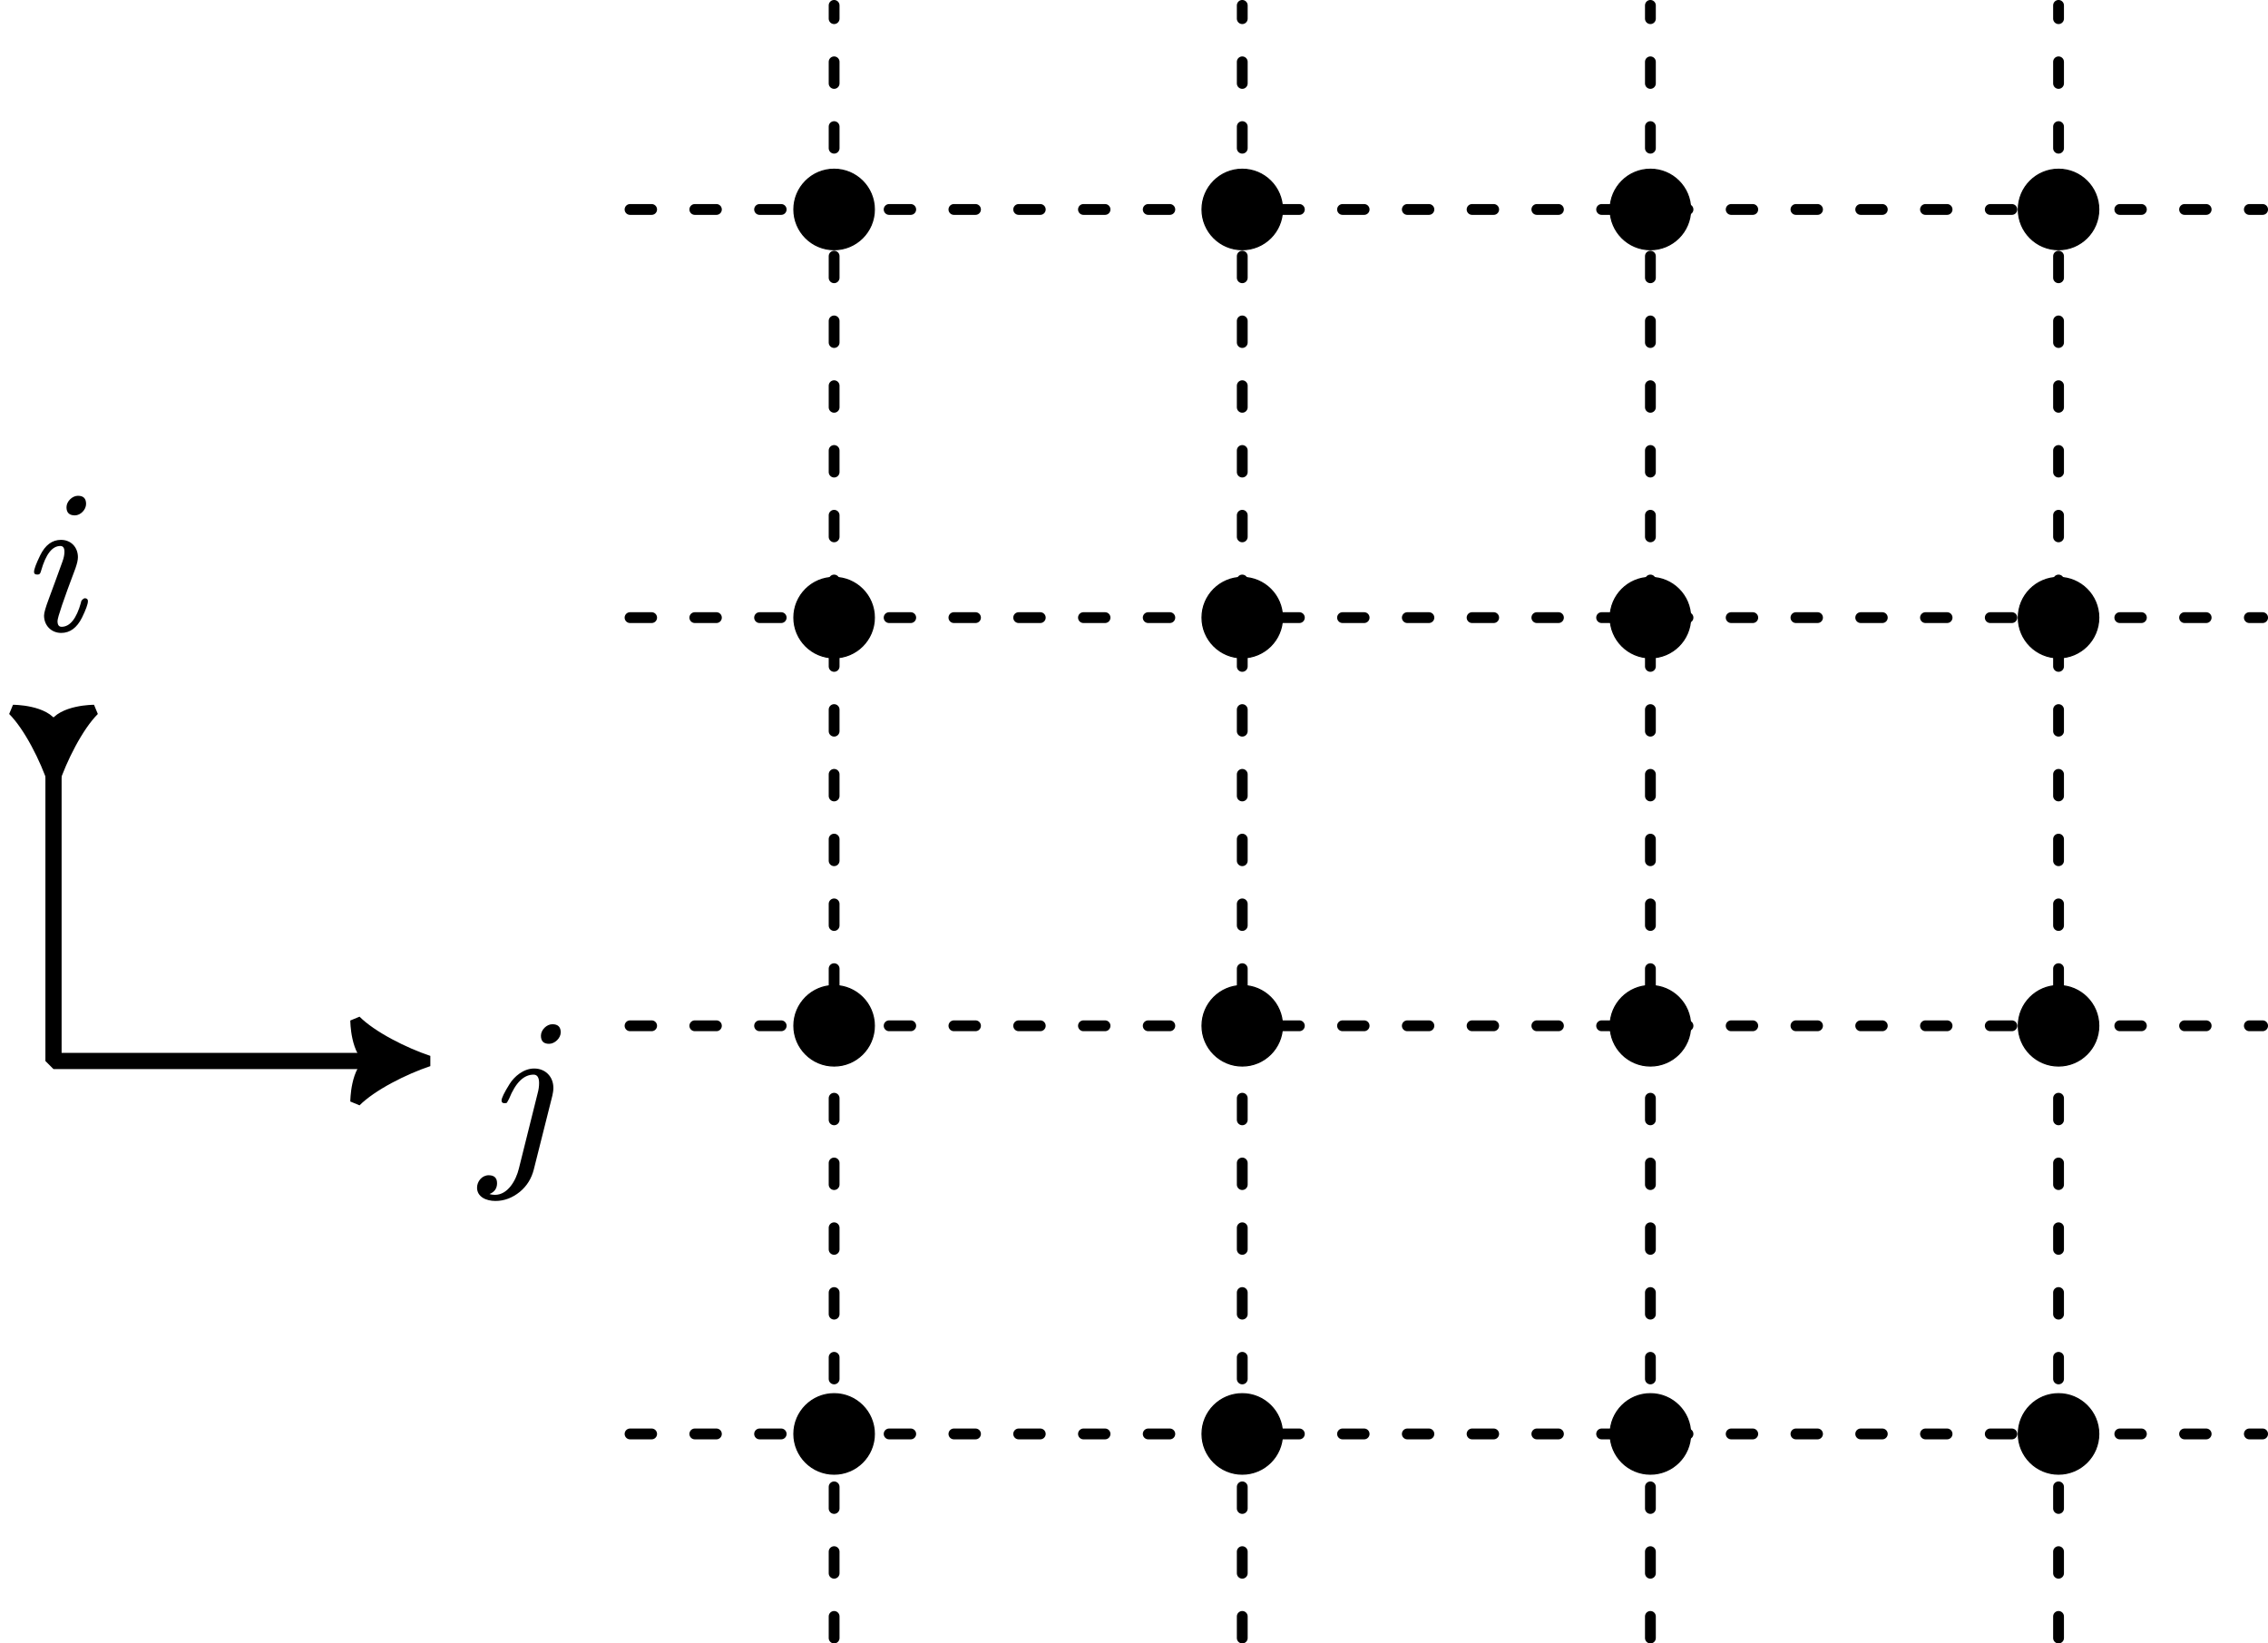 <?xml version="1.0" encoding="UTF-8" standalone="no"?>
<!-- Created with Inkscape (http://www.inkscape.org/) -->

<svg
   width="55.569mm"
   height="40.265mm"
   viewBox="0 0 55.569 40.265"
   version="1.1"
   id="svg1"
   inkscape:version="1.4.2 (ebf0e940, 2025-05-08)"
   sodipodi:docname="sqr_lattice.svg"
   xml:space="preserve"
   xmlns:inkscape="http://www.inkscape.org/namespaces/inkscape"
   xmlns:sodipodi="http://sodipodi.sourceforge.net/DTD/sodipodi-0.dtd"
   xmlns:xlink="http://www.w3.org/1999/xlink"
   xmlns="http://www.w3.org/2000/svg"
   xmlns:svg="http://www.w3.org/2000/svg"><sodipodi:namedview
     id="namedview1"
     pagecolor="#ffffff"
     bordercolor="#000000"
     borderopacity="0.25"
     inkscape:showpageshadow="2"
     inkscape:pageopacity="0.0"
     inkscape:pagecheckerboard="0"
     inkscape:deskcolor="#d1d1d1"
     inkscape:document-units="mm"
     inkscape:zoom="1.8002424"
     inkscape:cx="128.31605"
     inkscape:cy="73.323459"
     inkscape:window-width="1232"
     inkscape:window-height="847"
     inkscape:window-x="3865"
     inkscape:window-y="242"
     inkscape:window-maximized="0"
     inkscape:current-layer="g4" /><defs
     id="defs1"><marker
       style="overflow:visible"
       id="marker16"
       refX="0"
       refY="0"
       orient="auto-start-reverse"
       inkscape:stockid="Stylized triangle arrow"
       markerWidth="1"
       markerHeight="1"
       viewBox="0 0 1 1"
       inkscape:isstock="true"
       inkscape:collect="always"
       preserveAspectRatio="xMidYMid"><path
         transform="scale(0.5)"
         style="fill:context-stroke;fill-rule:evenodd;stroke:context-stroke;stroke-width:1pt"
         d="m 6,0 c -3,1 -7,3 -9,5 0,0 0,-4 2,-5 -2,-1 -2,-5 -2,-5 2,2 6,4 9,5 z"
         id="path16" /></marker><marker
       style="overflow:visible"
       id="ArrowTriangleStylized"
       refX="0"
       refY="0"
       orient="auto-start-reverse"
       inkscape:stockid="Stylized triangle arrow"
       markerWidth="1"
       markerHeight="1"
       viewBox="0 0 1 1"
       inkscape:isstock="true"
       inkscape:collect="always"
       preserveAspectRatio="xMidYMid"><path
         transform="scale(0.5)"
         style="fill:context-stroke;fill-rule:evenodd;stroke:context-stroke;stroke-width:1pt"
         d="m 6,0 c -3,1 -7,3 -9,5 0,0 0,-4 2,-5 -2,-1 -2,-5 -2,-5 2,2 6,4 9,5 z"
         id="path4" /></marker><path
       id="MJX-5-NCM-I-1D456"
       d="m 284,621 c 0,27 -13,40 -40,40 -28,0 -56,-28 -56,-56 0,-27 14,-40 41,-40 28,0 55,28 55,56 M 259,138 C 237,59 205,19 164,19 c -13,0 -20,9 -20,28 0,17 29,103 88,259 8,23 12,41 12,54 0,49 -34,85 -83,85 -43,0 -77,-25 -102,-76 -20,-41 -30,-68 -30,-81 0,-9 5,-13 16,-13 13,0 15,6 19,20 23,80 54,120 94,120 13,0 20,-9 20,-28 0,-14 -3,-30 -10,-49 C 145,275 121,208 101,155 86,115 78,88 78,74 c 0,-49 36,-85 84,-85 43,0 77,25 102,75 19,39 29,66 29,81 0,9 -5,14 -16,14 -3,0 -18,-9 -18,-21 z" /><path
       id="MJX-5-NCM-N-2062"
       d="" /><path
       id="MJX-5-NCM-I-1D457"
       d="m 397,621 c 0,27 -14,40 -41,40 -28,0 -56,-28 -56,-56 0,-27 13,-40 40,-40 28,0 57,28 57,56 M 267,444 c -53,0 -98,-40 -120,-75 -27,-43 -40,-70 -40,-82 0,-9 5,-13 15,-13 5,0 8,1 11,2 5,8 8,15 11,20 32,79 72,118 120,118 18,0 27,-14 27,-41 0,-15 -2,-32 -7,-50 L 192,-46 c -14,-58 -54,-129 -117,-129 -9,0 -18,1 -27,4 25,10 37,28 37,53 0,26 -14,39 -41,39 -32,0 -57,-29 -57,-61 0,-44 43,-65 90,-65 43,0 83,15 120,45 35,29 57,66 68,109 l 91,362 c 3,13 5,26 5,38 0,55 -39,95 -94,95 z" /></defs><g
     inkscape:label="Livello 1"
     inkscape:groupmode="layer"
     id="layer1"
     transform="translate(-9.563,-24.868)"><ellipse
       style="opacity:1;fill:#000000;fill-opacity:1;stroke:#000000;stroke-width:0.028;stroke-linecap:round;stroke-linejoin:bevel;paint-order:markers fill stroke"
       id="path1"
       cx="40"
       cy="50"
       rx="0.986"
       ry="0.986" /><ellipse
       style="opacity:1;fill:#000000;fill-opacity:1;stroke:#000000;stroke-width:0.028;stroke-linecap:round;stroke-linejoin:bevel;paint-order:markers fill stroke"
       id="ellipse1"
       cx="30"
       cy="50"
       rx="0.986"
       ry="0.986" /><ellipse
       style="opacity:1;fill:#000000;fill-opacity:1;stroke:#000000;stroke-width:0.028;stroke-linecap:round;stroke-linejoin:bevel;paint-order:markers fill stroke"
       id="ellipse2"
       cx="60"
       cy="50"
       rx="0.986"
       ry="0.986" /><ellipse
       style="opacity:1;fill:#000000;fill-opacity:1;stroke:#000000;stroke-width:0.028;stroke-linecap:round;stroke-linejoin:bevel;paint-order:markers fill stroke"
       id="ellipse3"
       cx="50"
       cy="50"
       rx="0.986"
       ry="0.986" /><ellipse
       style="opacity:1;fill:#000000;fill-opacity:1;stroke:#000000;stroke-width:0.028;stroke-linecap:round;stroke-linejoin:bevel;paint-order:markers fill stroke"
       id="ellipse4"
       cx="40"
       cy="60"
       rx="0.986"
       ry="0.986" /><ellipse
       style="opacity:1;fill:#000000;fill-opacity:1;stroke:#000000;stroke-width:0.028;stroke-linecap:round;stroke-linejoin:bevel;paint-order:markers fill stroke"
       id="ellipse5"
       cx="30"
       cy="60"
       rx="0.986"
       ry="0.986" /><ellipse
       style="opacity:1;fill:#000000;fill-opacity:1;stroke:#000000;stroke-width:0.028;stroke-linecap:round;stroke-linejoin:bevel;paint-order:markers fill stroke"
       id="ellipse6"
       cx="60"
       cy="60"
       rx="0.986"
       ry="0.986" /><ellipse
       style="opacity:1;fill:#000000;fill-opacity:1;stroke:#000000;stroke-width:0.028;stroke-linecap:round;stroke-linejoin:bevel;paint-order:markers fill stroke"
       id="ellipse7"
       cx="50"
       cy="60"
       rx="0.986"
       ry="0.986" /><ellipse
       style="opacity:1;fill:#000000;fill-opacity:1;stroke:#000000;stroke-width:0.028;stroke-linecap:round;stroke-linejoin:bevel;paint-order:markers fill stroke"
       id="ellipse8"
       cx="40"
       cy="30"
       rx="0.986"
       ry="0.986" /><ellipse
       style="opacity:1;fill:#000000;fill-opacity:1;stroke:#000000;stroke-width:0.028;stroke-linecap:round;stroke-linejoin:bevel;paint-order:markers fill stroke"
       id="ellipse9"
       cx="30"
       cy="30"
       rx="0.986"
       ry="0.986" /><ellipse
       style="opacity:1;fill:#000000;fill-opacity:1;stroke:#000000;stroke-width:0.028;stroke-linecap:round;stroke-linejoin:bevel;paint-order:markers fill stroke"
       id="ellipse10"
       cx="60"
       cy="30"
       rx="0.986"
       ry="0.986" /><ellipse
       style="opacity:1;fill:#000000;fill-opacity:1;stroke:#000000;stroke-width:0.028;stroke-linecap:round;stroke-linejoin:bevel;paint-order:markers fill stroke"
       id="ellipse11"
       cx="50"
       cy="30"
       rx="0.986"
       ry="0.986" /><ellipse
       style="opacity:1;fill:#000000;fill-opacity:1;stroke:#000000;stroke-width:0.028;stroke-linecap:round;stroke-linejoin:bevel;paint-order:markers fill stroke"
       id="ellipse12"
       cx="40"
       cy="40"
       rx="0.986"
       ry="0.986" /><ellipse
       style="opacity:1;fill:#000000;fill-opacity:1;stroke:#000000;stroke-width:0.028;stroke-linecap:round;stroke-linejoin:bevel;paint-order:markers fill stroke"
       id="ellipse13"
       cx="30"
       cy="40"
       rx="0.986"
       ry="0.986" /><ellipse
       style="opacity:1;fill:#000000;fill-opacity:1;stroke:#000000;stroke-width:0.028;stroke-linecap:round;stroke-linejoin:bevel;paint-order:markers fill stroke"
       id="ellipse14"
       cx="60"
       cy="40"
       rx="0.986"
       ry="0.986" /><ellipse
       style="opacity:1;fill:#000000;fill-opacity:1;stroke:#000000;stroke-width:0.028;stroke-linecap:round;stroke-linejoin:bevel;paint-order:markers fill stroke"
       id="ellipse15"
       cx="50"
       cy="40"
       rx="0.986"
       ry="0.986" /><path
       style="opacity:1;fill:none;fill-opacity:1;stroke:#000000;stroke-width:0.397;stroke-linecap:round;stroke-linejoin:bevel;stroke-dasharray:none;marker-start:url(#marker16);marker-end:url(#ArrowTriangleStylized);paint-order:markers fill stroke"
       d="m 10.874,42.863 v 8 h 8"
       id="path15" /><path
       style="opacity:1;fill:none;fill-opacity:1;stroke:#000000;stroke-width:0.265;stroke-linecap:round;stroke-linejoin:bevel;stroke-dasharray:0.529, 1.058;stroke-dashoffset:0;paint-order:markers fill stroke"
       d="M 30,65 V 25"
       id="path17" /><path
       style="opacity:1;fill:none;fill-opacity:1;stroke:#000000;stroke-width:0.265;stroke-linecap:round;stroke-linejoin:bevel;stroke-dasharray:0.529, 1.058;stroke-dashoffset:0;paint-order:markers fill stroke"
       d="M 40,65 V 25"
       id="path18" /><path
       style="opacity:1;fill:none;fill-opacity:1;stroke:#000000;stroke-width:0.265;stroke-linecap:round;stroke-linejoin:bevel;stroke-dasharray:0.529, 1.058;stroke-dashoffset:0;paint-order:markers fill stroke"
       d="M 50,65 V 25"
       id="path19" /><path
       style="opacity:1;fill:none;fill-opacity:1;stroke:#000000;stroke-width:0.265;stroke-linecap:round;stroke-linejoin:bevel;stroke-dasharray:0.529, 1.058;stroke-dashoffset:0;paint-order:markers fill stroke"
       d="M 60,65 V 25"
       id="path20" /><path
       style="opacity:1;fill:none;fill-opacity:1;stroke:#000000;stroke-width:0.265;stroke-linecap:round;stroke-linejoin:bevel;stroke-dasharray:0.529, 1.058;stroke-dashoffset:0;paint-order:markers fill stroke"
       d="M 25,30 H 65"
       id="path21" /><path
       style="opacity:1;fill:none;fill-opacity:1;stroke:#000000;stroke-width:0.265;stroke-linecap:round;stroke-linejoin:bevel;stroke-dasharray:0.529, 1.058;stroke-dashoffset:0;paint-order:markers fill stroke"
       d="M 25,40 H 65"
       id="path22" /><path
       style="opacity:1;fill:none;fill-opacity:1;stroke:#000000;stroke-width:0.265;stroke-linecap:round;stroke-linejoin:bevel;stroke-dasharray:0.529, 1.058;stroke-dashoffset:0;paint-order:markers fill stroke"
       d="M 25,50 H 65"
       id="path23" /><path
       style="opacity:1;fill:none;fill-opacity:1;stroke:#000000;stroke-width:0.265;stroke-linecap:round;stroke-linejoin:bevel;stroke-dasharray:0.529, 1.058;stroke-dashoffset:0;paint-order:markers fill stroke"
       d="M 25,60 H 65"
       id="path24" /><g
       data-mml-node="math"
       data-latex="ij"
       data-semantic-type="infixop"
       data-semantic-role="implicit"
       data-semantic-annotation="clearspeak:simple;clearspeak:unit;depth:1"
       data-semantic-id="3"
       data-semantic-children="0,1"
       data-semantic-content="2"
       data-semantic-attributes="latex:ij"
       data-semantic-owns="0 2 1"
       aria-level="0"
       data-speech-node="true"
       data-semantic-structure="(3 0 2 1)"
       id="g4"
       transform="matrix(0.005,0,0,-0.005,15.22,39.594)"
       style="fill:#000000;stroke:#000000;stroke-width:0"><g
         data-mml-node="mi"
         data-latex="i"
         data-semantic-type="identifier"
         data-semantic-role="latinletter"
         data-semantic-font="italic"
         data-semantic-annotation="clearspeak:simple;nemeth:number;depth:2"
         data-semantic-id="0"
         data-semantic-parent="3"
         data-semantic-attributes="latex:i"
         aria-level="1"
         data-speech-node="true"
         id="g1"
         transform="translate(-993.573,-145.169)"><use
           data-c="1D456"
           xlink:href="#MJX-5-NCM-I-1D456"
           id="use1" /></g><g
         data-mml-node="mi"
         data-latex="j"
         data-semantic-type="identifier"
         data-semantic-role="latinletter"
         data-semantic-font="italic"
         data-semantic-annotation="clearspeak:simple;depth:2"
         data-semantic-id="1"
         data-semantic-parent="3"
         data-semantic-attributes="latex:j"
         aria-level="1"
         data-speech-node="true"
         transform="translate(1219.302,-2734.573)"
         id="g3"><use
           data-c="1D457"
           xlink:href="#MJX-5-NCM-I-1D457"
           id="use3" /></g></g></g></svg>
